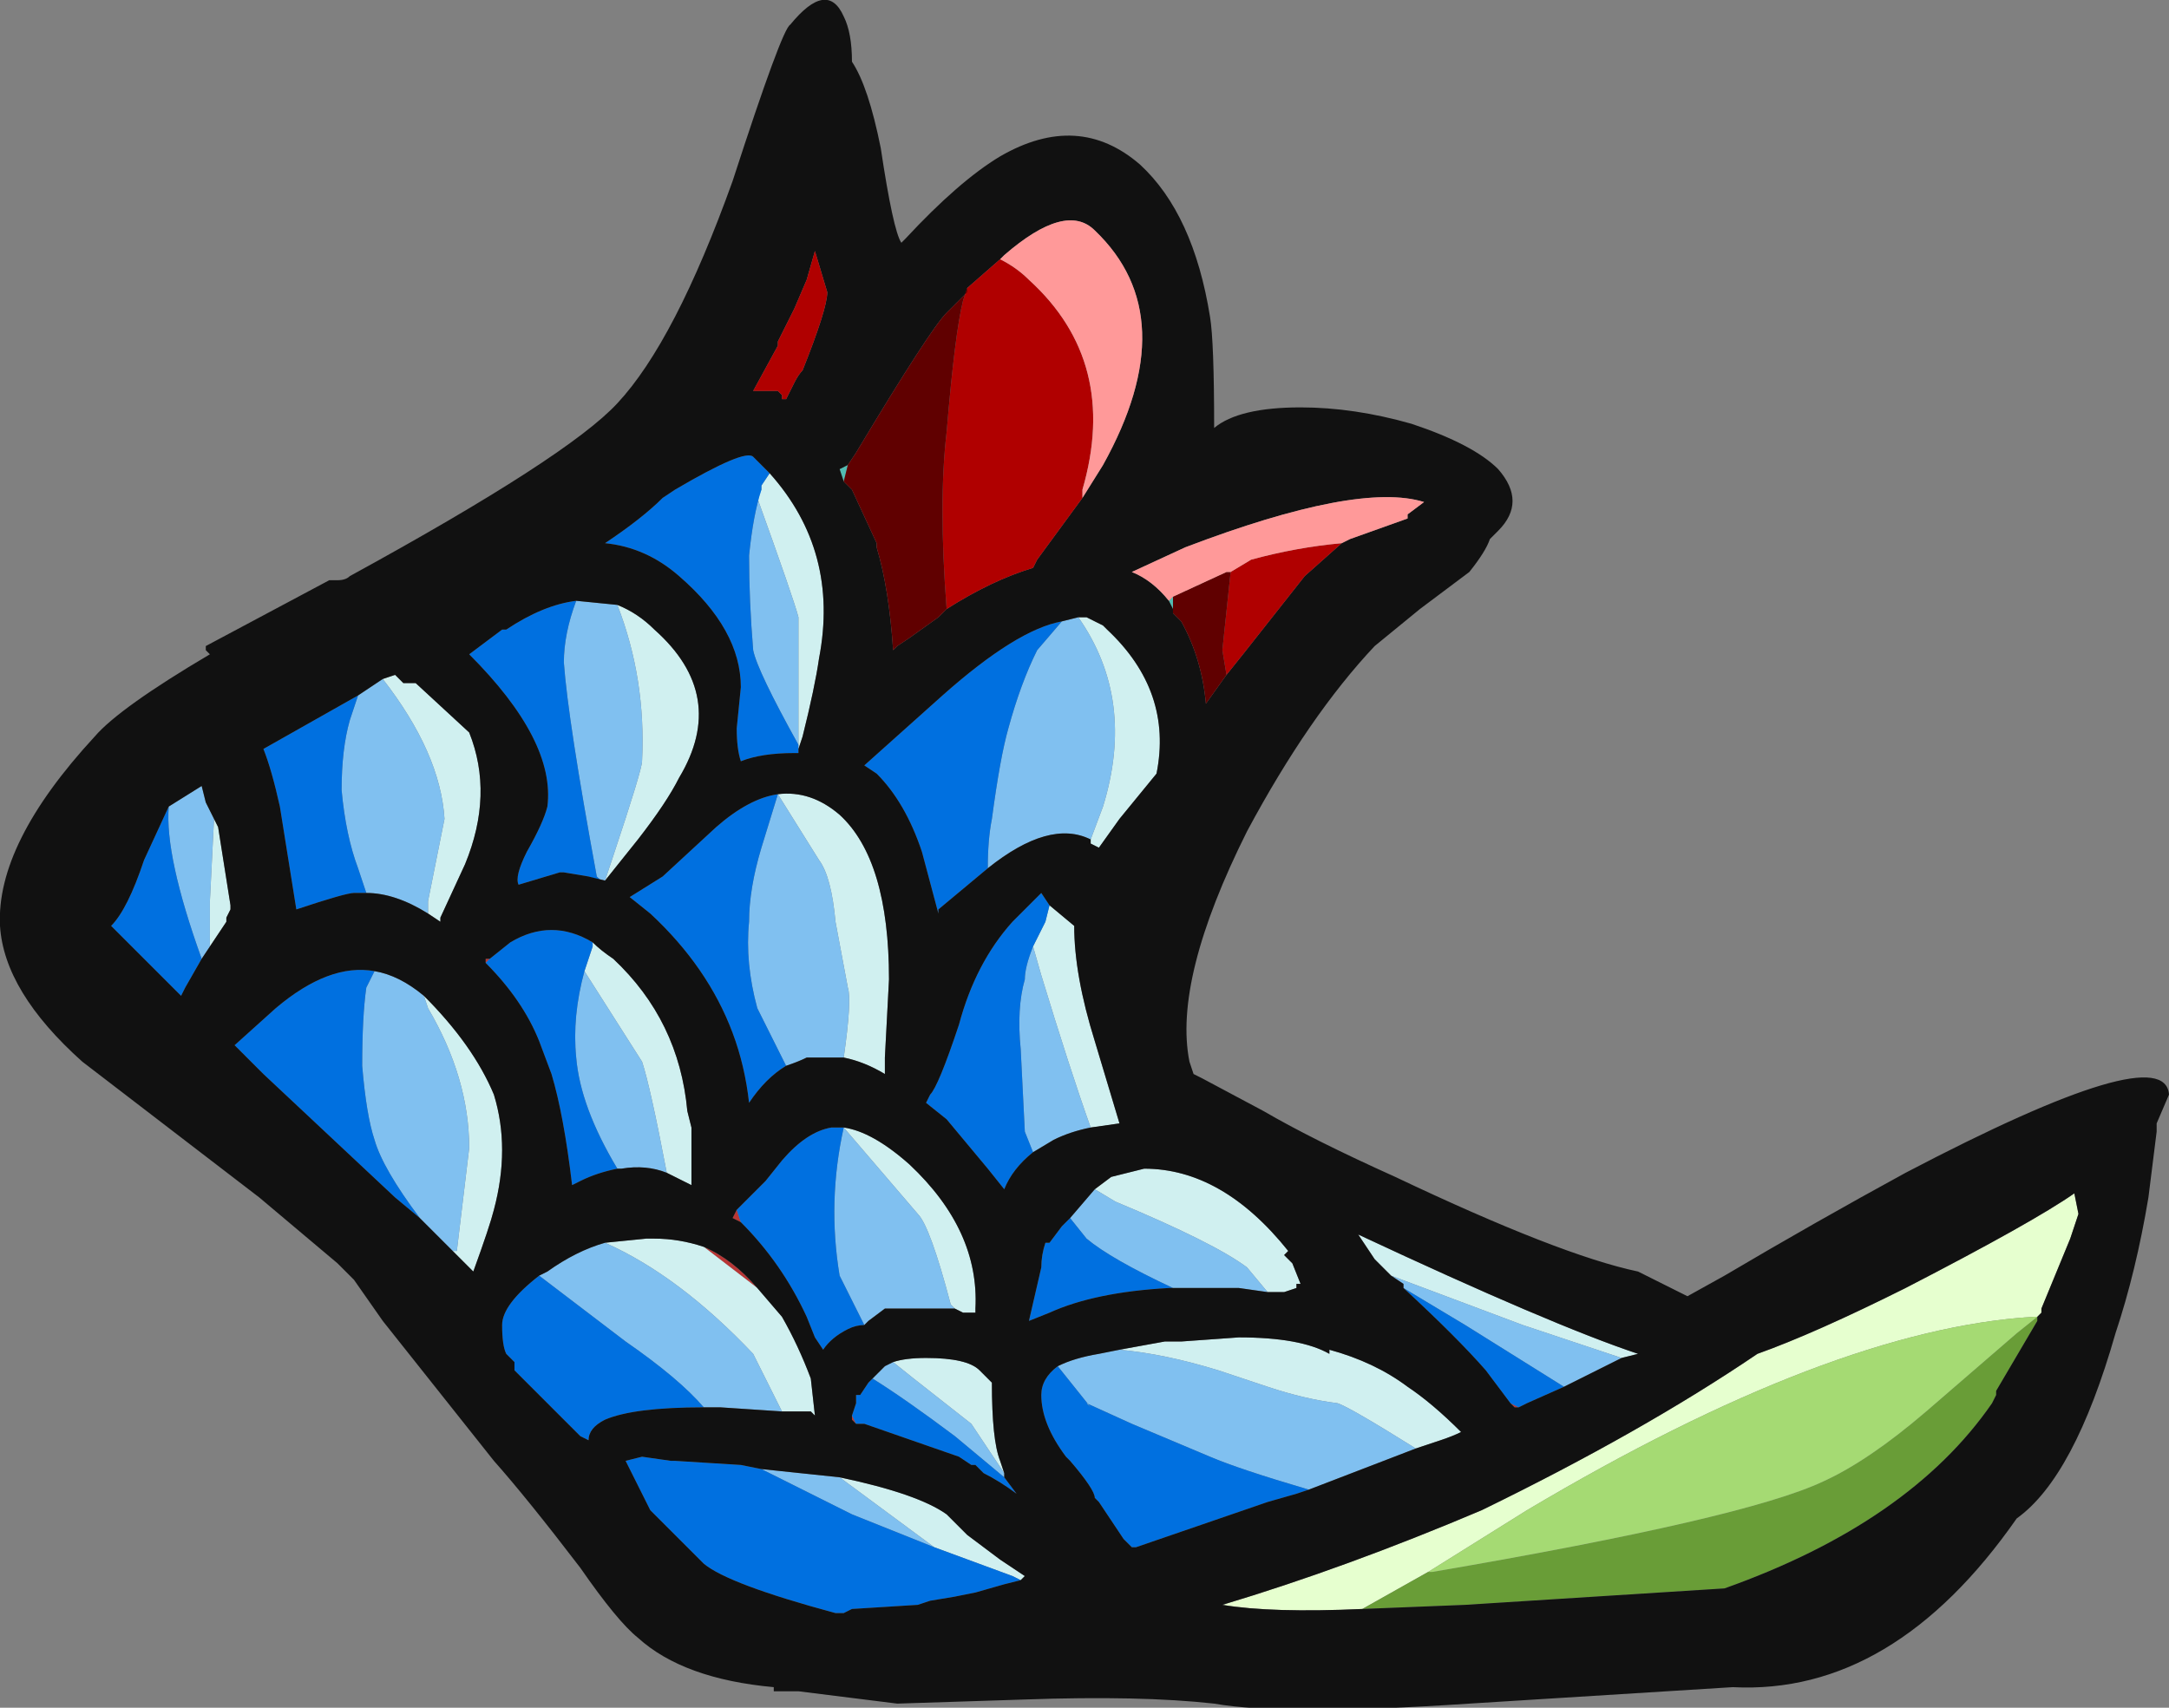 <?xml version="1.0" encoding="UTF-8" standalone="no"?>
<svg xmlns:ffdec="https://www.free-decompiler.com/flash" xmlns:xlink="http://www.w3.org/1999/xlink" ffdec:objectType="frame" height="145.25px" width="184.45px" xmlns="http://www.w3.org/2000/svg">
  <rect width="100%" height="100%" fill="#808080" stroke="none"/>
  <g transform="matrix(1.0, 0.0, 0.0, 1.0, 61.95, 111.65)">
    <use ffdec:characterId="1856" height="20.75" transform="matrix(7.0, 0.0, 0.0, 7.0, -61.95, -111.65)" width="26.35" xlink:href="#shape0"/>
  </g>
  <defs>
    <g id="shape0" transform="matrix(1.0, 0.0, 0.0, 1.0, 8.85, 15.95)">
      <path d="M0.15 -1.1 L0.05 -1.15 0.1 -1.25 0.15 -1.1 M9.6 1.15 L9.55 1.15 9.5 1.1 9.6 1.15 M1.55 1.35 L1.5 1.3 1.5 1.25 1.55 1.35 M-0.3 -0.8 Q0.05 -0.65 0.35 -0.3 L-0.3 -0.8 M-2.9 -4.3 L-2.95 -4.25 -2.95 -4.3 -2.9 -4.3" fill="#b83636" fill-rule="evenodd" stroke="none"/>
      <path d="M5.35 -8.65 L5.4 -8.7 5.4 -8.55 5.35 -8.65 M1.4 -10.1 L1.35 -10.25 1.45 -10.3 1.4 -10.1 M15.9 0.05 L15.9 0.1 15.9 0.05" fill="#52bcb2" fill-rule="evenodd" stroke="none"/>
      <path d="M7.7 3.6 Q6.6 3.65 6.0 3.55 7.5 3.1 9.15 2.4 11.1 1.45 12.5 0.5 13.2 0.25 14.3 -0.3 15.85 -1.1 16.35 -1.45 L16.4 -1.2 16.3 -0.9 15.95 -0.05 15.95 0.0 15.9 0.05 15.85 0.05 Q13.4 0.2 9.7 2.4 L8.5 3.15 7.7 3.6" fill="#e6ffcf" fill-rule="evenodd" stroke="none"/>
      <path d="M15.9 0.1 L15.4 0.95 15.4 1.0 15.35 1.1 Q14.35 2.55 12.1 3.35 L8.95 3.55 7.7 3.6 8.5 3.15 8.55 3.15 Q12.35 2.5 13.3 2.05 13.85 1.8 14.55 1.2 L15.65 0.25 15.9 0.05 15.9 0.1" fill="#699d37" fill-rule="evenodd" stroke="none"/>
      <path d="M8.5 3.15 L9.7 2.4 Q13.4 0.2 15.85 0.05 L15.9 0.05 15.65 0.25 14.55 1.2 Q13.85 1.8 13.3 2.05 12.35 2.5 8.55 3.15 L8.5 3.15" fill="#a5da73" fill-rule="evenodd" stroke="none"/>
      <path d="M0.4 -10.0 L0.4 -10.05 0.5 -10.2 Q1.35 -9.25 1.1 -7.95 1.05 -7.6 0.9 -7.0 L0.85 -6.85 0.85 -6.9 0.85 -7.15 Q0.85 -8.25 0.85 -8.45 0.8 -8.65 0.35 -9.9 L0.4 -10.0 M4.4 -5.75 L4.55 -6.15 Q4.95 -7.45 4.25 -8.45 L4.35 -8.45 4.55 -8.35 4.6 -8.3 Q5.4 -7.55 5.2 -6.55 L4.75 -6.0 4.5 -5.65 4.4 -5.7 4.4 -5.75 M4.4 -2.25 Q4.15 -2.95 3.8 -4.1 L3.7 -4.45 3.85 -4.75 3.9 -4.95 4.2 -4.7 Q4.2 -4.1 4.45 -3.3 L4.75 -2.3 4.4 -2.25 M1.4 -3.1 Q1.5 -3.8 1.45 -3.95 L1.3 -4.75 Q1.25 -5.3 1.1 -5.5 L0.6 -6.3 Q1.0 -6.35 1.35 -6.05 1.95 -5.5 1.95 -4.05 L1.9 -3.1 1.9 -2.9 Q1.65 -3.05 1.4 -3.1 M1.4 -2.25 Q1.75 -2.2 2.2 -1.8 3.05 -1.0 3.0 -0.05 L3.0 0.0 2.85 0.0 2.75 -0.05 2.7 -0.1 Q2.45 -1.05 2.3 -1.2 L1.4 -2.25 M6.55 -0.25 L6.3 -0.55 Q5.9 -0.85 4.7 -1.35 L4.45 -1.5 4.65 -1.65 5.05 -1.75 Q6.0 -1.75 6.8 -0.75 L6.75 -0.7 6.85 -0.6 6.95 -0.35 6.9 -0.35 6.9 -0.3 6.75 -0.25 6.55 -0.25 M8.05 -0.45 L7.85 -0.65 7.65 -0.95 Q10.0 0.15 11.05 0.5 L10.85 0.55 9.65 0.15 8.05 -0.45 M4.75 0.45 L5.3 0.35 5.5 0.35 6.2 0.3 Q6.95 0.3 7.3 0.5 L7.3 0.45 Q7.85 0.6 8.25 0.9 8.55 1.1 8.9 1.45 8.8 1.5 8.65 1.55 L8.35 1.65 Q7.55 1.15 7.4 1.1 7.0 1.05 6.55 0.9 L5.95 0.7 Q5.3 0.5 4.75 0.45 M2.0 0.6 Q2.15 0.55 2.4 0.55 2.9 0.55 3.05 0.7 L3.2 0.85 Q3.2 1.55 3.3 1.8 L3.35 1.95 2.95 1.35 2.25 0.8 2.0 0.6 M1.35 2.0 Q2.3 2.2 2.65 2.45 L2.9 2.7 3.3 3.0 3.6 3.2 3.55 3.25 3.45 3.2 2.5 2.85 1.35 2.0 M0.35 -0.3 L0.65 0.05 Q0.85 0.4 1.0 0.8 L1.05 1.25 1.0 1.2 0.65 1.2 0.3 0.5 Q-0.6 -0.45 -1.5 -0.85 L-1.0 -0.9 -0.9 -0.9 Q-0.6 -0.9 -0.3 -0.8 L0.35 -0.3 M-4.2 -7.7 L-4.05 -7.75 -3.95 -7.65 -3.8 -7.65 -3.15 -7.05 Q-2.85 -6.3 -3.2 -5.45 L-3.5 -4.8 -3.5 -4.75 -3.65 -4.85 -3.65 -5.0 -3.45 -6.0 Q-3.5 -6.8 -4.2 -7.7 M-1.5 -5.25 L-1.4 -5.55 Q-1.05 -6.6 -1.05 -6.7 -1.0 -7.7 -1.35 -8.6 -1.1 -8.5 -0.9 -8.3 0.0 -7.5 -0.6 -6.5 -0.75 -6.2 -1.1 -5.75 L-1.5 -5.25 M-6.25 -6.0 L-6.2 -5.9 -6.05 -4.95 -6.05 -4.9 -6.1 -4.8 -6.1 -4.75 -6.3 -4.45 -6.3 -5.0 -6.25 -6.0 M-1.75 -4.15 L-1.65 -4.45 -1.65 -4.5 Q-1.55 -4.4 -1.4 -4.3 -0.6 -3.55 -0.5 -2.45 L-0.45 -2.25 -0.45 -1.55 -0.75 -1.7 Q-0.95 -2.75 -1.05 -3.05 L-1.75 -4.15 M-3.7 -3.85 Q-3.1 -3.25 -2.85 -2.65 -2.65 -2.0 -2.85 -1.25 -2.9 -1.05 -3.1 -0.5 L-3.35 -0.75 -3.3 -0.75 -3.15 -2.0 Q-3.15 -2.85 -3.65 -3.7 L-3.7 -3.85" fill="#d0f0f0" fill-rule="evenodd" stroke="none"/>
      <path d="M0.85 -6.9 Q0.35 -7.8 0.3 -8.05 0.25 -8.65 0.25 -9.2 0.3 -9.7 0.4 -10.0 L0.35 -9.9 Q0.8 -8.65 0.85 -8.45 0.85 -8.25 0.85 -7.15 L0.85 -6.9 M3.15 -5.4 Q3.15 -5.75 3.2 -6.0 3.3 -6.75 3.4 -7.1 3.55 -7.65 3.75 -8.05 L4.05 -8.4 4.25 -8.45 Q4.95 -7.45 4.55 -6.15 L4.4 -5.75 Q3.9 -6.0 3.15 -5.4 M3.7 -1.95 L3.6 -2.2 3.55 -3.2 Q3.5 -3.7 3.6 -4.05 3.6 -4.2 3.7 -4.45 L3.8 -4.1 Q4.15 -2.95 4.4 -2.25 4.15 -2.2 3.95 -2.1 L3.7 -1.95 M0.6 -6.3 L1.1 -5.5 Q1.25 -5.3 1.3 -4.75 L1.45 -3.95 Q1.5 -3.8 1.4 -3.1 L0.95 -3.1 Q0.85 -3.05 0.7 -3.0 0.4 -3.6 0.35 -3.7 0.2 -4.25 0.25 -4.75 0.25 -5.15 0.4 -5.65 L0.6 -6.3 M2.75 -0.05 L1.9 -0.05 1.7 0.1 1.65 0.15 1.35 -0.45 Q1.2 -1.35 1.4 -2.25 L2.3 -1.2 Q2.45 -1.05 2.7 -0.1 L2.75 -0.05 M5.4 -0.3 Q4.65 -0.65 4.35 -0.9 L4.15 -1.15 4.45 -1.5 4.7 -1.35 Q5.9 -0.85 6.3 -0.55 L6.55 -0.25 6.2 -0.3 5.4 -0.3 M8.2 -0.3 L8.2 -0.35 8.05 -0.45 9.65 0.15 10.85 0.55 10.15 0.9 8.95 0.15 8.2 -0.3 M8.35 1.65 L7.05 2.15 Q6.2 1.9 5.85 1.75 L4.9 1.35 4.35 1.1 4.4 1.15 4.0 0.65 Q4.2 0.55 4.5 0.5 L4.75 0.45 Q5.3 0.5 5.95 0.7 L6.55 0.9 Q7.0 1.05 7.4 1.1 7.55 1.15 8.35 1.65 M3.35 1.95 L3.35 2.0 2.75 1.5 Q2.15 1.05 1.75 0.8 L1.9 0.65 2.0 0.6 2.25 0.8 2.95 1.35 3.35 1.95 M0.4 1.9 L1.35 2.0 2.5 2.85 1.5 2.45 0.4 1.9 M0.65 1.2 L-0.1 1.15 -0.3 1.15 Q-0.6 0.8 -1.25 0.35 L-2.3 -0.45 -2.2 -0.5 Q-1.85 -0.75 -1.5 -0.85 -0.6 -0.45 0.3 0.5 L0.65 1.2 M-4.5 -7.5 L-4.2 -7.7 Q-3.5 -6.8 -3.45 -6.0 L-3.65 -5.0 -3.65 -4.85 Q-4.05 -5.1 -4.4 -5.1 L-4.5 -5.4 Q-4.65 -5.8 -4.7 -6.35 -4.7 -6.85 -4.6 -7.2 L-4.5 -7.5 M-1.7 -5.3 L-1.55 -5.25 -1.6 -5.3 Q-1.95 -7.2 -2.0 -7.9 -2.0 -8.25 -1.85 -8.65 L-1.35 -8.6 Q-1.0 -7.7 -1.05 -6.7 -1.05 -6.6 -1.4 -5.55 L-1.5 -5.25 -1.7 -5.3 M-6.8 -6.15 L-6.4 -6.4 -6.35 -6.2 -6.25 -6.0 -6.3 -5.0 -6.3 -4.45 -6.4 -4.3 Q-6.85 -5.55 -6.8 -6.15 M-1.35 -1.75 Q-1.8 -2.5 -1.85 -3.1 -1.9 -3.6 -1.75 -4.15 L-1.05 -3.05 Q-0.95 -2.75 -0.75 -1.7 -1.0 -1.8 -1.3 -1.75 L-1.35 -1.75 M-3.35 -0.75 L-3.75 -1.15 Q-4.2 -1.75 -4.3 -2.1 -4.4 -2.4 -4.45 -3.0 -4.45 -3.6 -4.4 -3.95 L-4.3 -4.15 Q-4.0 -4.1 -3.7 -3.85 L-3.65 -3.7 Q-3.15 -2.85 -3.15 -2.0 L-3.3 -0.75 -3.35 -0.75" fill="#80c0f0" fill-rule="evenodd" stroke="none"/>
      <path d="M0.4 -10.0 Q0.3 -9.7 0.25 -9.2 0.25 -8.65 0.3 -8.05 0.35 -7.8 0.85 -6.9 L0.85 -6.85 0.85 -6.8 0.8 -6.8 Q0.4 -6.8 0.15 -6.7 0.1 -6.85 0.1 -7.1 L0.15 -7.6 Q0.15 -8.3 -0.6 -8.95 -1.0 -9.3 -1.5 -9.35 -1.05 -9.65 -0.8 -9.9 L-0.65 -10.0 Q0.2 -10.5 0.3 -10.4 L0.5 -10.2 0.4 -10.05 0.4 -10.0 M4.05 -8.4 L3.75 -8.05 Q3.55 -7.65 3.4 -7.1 3.3 -6.75 3.2 -6.0 3.15 -5.75 3.15 -5.4 L2.55 -4.9 2.55 -4.85 2.35 -5.6 Q2.15 -6.2 1.8 -6.55 L1.65 -6.65 2.6 -7.5 Q3.5 -8.3 4.05 -8.4 M3.7 -4.45 Q3.6 -4.2 3.6 -4.05 3.5 -3.7 3.55 -3.2 L3.6 -2.2 3.7 -1.95 Q3.45 -1.75 3.35 -1.5 L3.15 -1.75 2.65 -2.35 2.4 -2.55 2.45 -2.65 Q2.55 -2.75 2.8 -3.5 3.0 -4.25 3.45 -4.75 L3.8 -5.1 3.9 -4.95 3.85 -4.75 3.7 -4.45 M0.7 -3.0 Q0.45 -2.85 0.25 -2.55 0.2 -3.0 0.05 -3.4 -0.25 -4.2 -0.95 -4.85 L-1.2 -5.05 -0.8 -5.3 -0.15 -5.9 Q0.25 -6.25 0.6 -6.3 L0.4 -5.65 Q0.25 -5.15 0.25 -4.75 0.2 -4.25 0.35 -3.7 0.4 -3.6 0.7 -3.0 M1.65 0.15 Q1.55 0.15 1.45 0.2 1.25 0.3 1.15 0.45 L1.05 0.3 0.95 0.05 Q0.65 -0.6 0.15 -1.1 L0.1 -1.25 0.45 -1.6 0.65 -1.85 Q0.95 -2.2 1.25 -2.25 L1.4 -2.25 Q1.2 -1.35 1.35 -0.45 L1.65 0.15 M4.15 -1.15 L4.35 -0.9 Q4.65 -0.65 5.4 -0.3 L5.35 -0.3 Q4.45 -0.25 3.9 0.0 L3.65 0.1 3.8 -0.55 Q3.8 -0.7 3.85 -0.85 L3.9 -0.85 4.05 -1.05 4.15 -1.15 M10.15 0.9 L9.7 1.1 9.6 1.15 9.5 1.1 9.2 0.7 Q8.85 0.3 8.2 -0.3 L8.95 0.15 10.15 0.9 M7.05 2.15 L6.9 2.2 6.55 2.3 4.95 2.85 4.9 2.85 4.8 2.75 4.5 2.3 4.45 2.25 Q4.45 2.15 4.15 1.8 L4.1 1.75 Q3.8 1.35 3.8 1.0 3.8 0.8 4.0 0.65 L4.4 1.15 4.35 1.1 4.9 1.35 5.85 1.75 Q6.2 1.9 7.05 2.15 M3.35 2.0 L3.5 2.2 Q3.3 2.05 3.1 1.95 L3.0 1.85 2.95 1.85 2.8 1.75 1.65 1.35 1.55 1.35 1.5 1.25 1.55 1.1 1.55 1.0 1.6 1.0 1.7 0.85 1.75 0.8 Q2.15 1.05 2.75 1.5 L3.35 2.0 M3.55 3.25 L3.35 3.3 3.0 3.4 2.75 3.45 2.45 3.5 2.3 3.55 1.5 3.6 1.4 3.65 1.3 3.65 Q0.0 3.3 -0.3 3.05 L-0.95 2.4 -1.25 1.8 -1.05 1.75 -0.7 1.8 -0.65 1.8 0.15 1.85 0.4 1.9 1.5 2.45 2.5 2.85 3.45 3.2 3.55 3.25 M-0.3 1.15 Q-1.15 1.15 -1.5 1.3 -1.7 1.4 -1.7 1.55 L-1.8 1.5 -2.6 0.7 -2.6 0.6 -2.7 0.5 Q-2.75 0.4 -2.75 0.15 -2.75 -0.1 -2.3 -0.45 L-1.25 0.35 Q-0.6 0.8 -0.3 1.15 M-4.4 -5.1 L-4.55 -5.1 Q-4.65 -5.1 -5.25 -4.9 L-5.45 -6.15 Q-5.55 -6.6 -5.65 -6.85 L-4.5 -7.5 -4.6 -7.2 Q-4.7 -6.85 -4.7 -6.35 -4.65 -5.8 -4.5 -5.4 L-4.4 -5.1 M-1.85 -8.65 Q-2.0 -8.25 -2.0 -7.9 -1.95 -7.2 -1.6 -5.3 L-1.55 -5.25 -1.7 -5.3 -2.0 -5.35 -2.05 -5.35 -2.55 -5.2 Q-2.6 -5.3 -2.45 -5.6 -2.25 -5.95 -2.2 -6.15 -2.1 -6.95 -3.15 -8.0 L-2.75 -8.3 -2.7 -8.3 Q-2.25 -8.6 -1.85 -8.65 M-6.4 -4.3 L-6.6 -3.95 -6.65 -3.85 -7.5 -4.7 Q-7.3 -4.9 -7.1 -5.5 L-6.8 -6.15 Q-6.85 -5.55 -6.4 -4.3 M-1.65 -4.5 L-1.65 -4.45 -1.75 -4.15 Q-1.9 -3.6 -1.85 -3.1 -1.8 -2.5 -1.35 -1.75 -1.6 -1.7 -1.8 -1.6 L-1.9 -1.55 Q-2.0 -2.4 -2.15 -2.9 L-2.3 -3.3 Q-2.5 -3.8 -2.95 -4.25 L-2.9 -4.3 -2.65 -4.5 Q-2.15 -4.8 -1.65 -4.5 M-3.75 -1.15 L-4.05 -1.4 -5.65 -2.9 -6.0 -3.25 -5.5 -3.7 Q-4.85 -4.25 -4.3 -4.15 L-4.4 -3.95 Q-4.45 -3.6 -4.45 -3.0 -4.4 -2.4 -4.3 -2.1 -4.2 -1.75 -3.75 -1.15" fill="#0070e0" fill-rule="evenodd" stroke="none"/>
      <path d="M0.75 -15.65 Q1.2 -16.2 1.4 -15.75 1.5 -15.55 1.5 -15.2 1.7 -14.9 1.85 -14.15 2.0 -13.15 2.1 -13.0 L2.15 -13.05 Q2.8 -13.75 3.3 -14.05 4.25 -14.6 5.0 -13.95 5.65 -13.35 5.85 -12.1 5.9 -11.8 5.9 -10.75 6.2 -11.0 6.95 -11.0 7.6 -11.0 8.3 -10.8 9.05 -10.55 9.35 -10.25 9.7 -9.85 9.35 -9.5 L9.25 -9.4 Q9.2 -9.25 9.0 -9.0 L8.4 -8.55 7.85 -8.1 Q7.05 -7.25 6.3 -5.85 5.4 -4.05 5.6 -3.05 L5.65 -2.9 5.75 -2.85 6.5 -2.45 Q7.1 -2.1 8.1 -1.65 10.1 -0.7 11.05 -0.5 L11.65 -0.2 12.1 -0.45 Q13.2 -1.1 14.3 -1.7 17.45 -3.35 17.5 -2.65 L17.35 -2.3 17.35 -2.2 17.25 -1.4 Q17.1 -0.5 16.85 0.25 16.35 2.0 15.65 2.5 14.15 4.65 12.2 4.55 L9.0 4.75 Q6.75 4.9 5.9 4.75 5.0 4.65 3.6 4.7 L2.05 4.75 0.85 4.6 0.55 4.6 0.55 4.55 Q-0.55 4.45 -1.1 3.95 -1.35 3.75 -1.8 3.1 -2.45 2.25 -2.85 1.8 L-4.2 0.1 -4.55 -0.4 -4.75 -0.6 -5.7 -1.4 -7.85 -3.05 Q-8.8 -3.9 -8.85 -4.7 -8.9 -5.7 -7.7 -7.0 -7.4 -7.35 -6.3 -8.0 L-6.35 -8.05 -6.35 -8.1 -4.85 -8.9 -4.75 -8.9 Q-4.65 -8.9 -4.6 -8.95 -1.95 -10.4 -1.35 -11.05 -0.65 -11.8 0.05 -13.75 0.65 -15.6 0.75 -15.65 M7.45 -9.35 L7.55 -9.4 8.25 -9.65 8.25 -9.7 8.45 -9.85 Q7.65 -10.1 5.55 -9.3 L4.9 -9.0 Q5.15 -8.9 5.35 -8.65 L5.4 -8.55 5.4 -8.5 5.5 -8.4 Q5.75 -7.95 5.8 -7.4 L6.05 -7.75 6.25 -8.0 7.0 -8.95 7.45 -9.35 M4.3 -9.9 L4.55 -10.3 Q5.55 -12.1 4.45 -13.15 4.1 -13.5 3.35 -12.85 L3.3 -12.8 2.9 -12.45 2.9 -12.4 2.65 -12.15 Q2.45 -11.95 1.55 -10.45 L1.45 -10.3 1.35 -10.25 1.4 -10.1 1.5 -10.0 1.8 -9.35 1.8 -9.3 Q1.95 -8.8 2.0 -8.05 L2.05 -8.1 2.2 -8.2 2.55 -8.45 2.65 -8.55 Q3.2 -8.9 3.7 -9.05 L3.75 -9.15 4.3 -9.9 M0.95 -12.55 L0.8 -12.2 0.6 -11.8 0.6 -11.75 0.3 -11.2 0.6 -11.2 0.65 -11.15 0.65 -11.1 0.7 -11.1 0.8 -11.3 Q0.85 -11.4 0.9 -11.45 1.2 -12.2 1.2 -12.4 L1.05 -12.9 0.95 -12.55 M0.5 -10.2 L0.3 -10.4 Q0.2 -10.5 -0.65 -10.0 L-0.8 -9.9 Q-1.05 -9.65 -1.5 -9.35 -1.0 -9.3 -0.6 -8.95 0.15 -8.3 0.15 -7.6 L0.1 -7.1 Q0.1 -6.85 0.15 -6.7 0.4 -6.8 0.8 -6.8 L0.85 -6.8 0.85 -6.85 0.9 -7.0 Q1.05 -7.6 1.1 -7.95 1.35 -9.25 0.5 -10.2 M3.15 -5.4 Q3.9 -6.0 4.4 -5.75 L4.4 -5.7 4.5 -5.65 4.75 -6.0 5.2 -6.55 Q5.4 -7.55 4.6 -8.3 L4.55 -8.35 4.35 -8.45 4.25 -8.45 4.05 -8.4 Q3.5 -8.3 2.6 -7.5 L1.65 -6.65 1.8 -6.55 Q2.15 -6.2 2.35 -5.6 L2.55 -4.85 2.55 -4.9 3.15 -5.4 M3.7 -1.95 L3.95 -2.1 Q4.15 -2.2 4.4 -2.25 L4.75 -2.3 4.45 -3.3 Q4.2 -4.1 4.2 -4.7 L3.9 -4.95 3.8 -5.1 3.45 -4.75 Q3.0 -4.25 2.8 -3.5 2.55 -2.75 2.45 -2.65 L2.4 -2.55 2.65 -2.35 3.15 -1.75 3.35 -1.5 Q3.45 -1.75 3.7 -1.95 M1.4 -3.1 Q1.65 -3.05 1.9 -2.9 L1.9 -3.1 1.95 -4.05 Q1.95 -5.5 1.35 -6.05 1.0 -6.35 0.6 -6.3 0.25 -6.25 -0.15 -5.9 L-0.8 -5.3 -1.2 -5.05 -0.95 -4.85 Q-0.25 -4.2 0.05 -3.4 0.2 -3.0 0.25 -2.55 0.45 -2.85 0.7 -3.0 0.85 -3.05 0.95 -3.1 L1.4 -3.1 M2.75 -0.05 L2.85 0.0 3.0 0.0 3.0 -0.05 Q3.05 -1.0 2.2 -1.8 1.75 -2.2 1.4 -2.25 L1.25 -2.25 Q0.95 -2.2 0.65 -1.85 L0.45 -1.6 0.1 -1.25 0.05 -1.15 0.15 -1.1 Q0.65 -0.6 0.95 0.05 L1.05 0.3 1.15 0.45 Q1.25 0.3 1.45 0.2 1.55 0.15 1.65 0.15 L1.7 0.1 1.9 -0.05 2.75 -0.05 M5.3 -2.3 L5.3 -2.3 M4.15 -1.15 L4.05 -1.05 3.9 -0.85 3.85 -0.85 Q3.8 -0.7 3.8 -0.55 L3.65 0.1 3.9 0.0 Q4.45 -0.25 5.35 -0.3 L5.4 -0.3 6.2 -0.3 6.55 -0.25 6.75 -0.25 6.9 -0.3 6.9 -0.35 6.95 -0.35 6.85 -0.6 6.75 -0.7 6.8 -0.75 Q6.0 -1.75 5.05 -1.75 L4.65 -1.65 4.45 -1.5 4.15 -1.15 M8.05 -0.45 L8.2 -0.35 8.2 -0.3 Q8.85 0.3 9.2 0.7 L9.5 1.1 9.55 1.15 9.6 1.15 9.7 1.1 10.15 0.9 10.85 0.55 11.05 0.5 Q10.0 0.15 7.65 -0.95 L7.85 -0.65 8.05 -0.45 M15.9 0.05 L15.95 0.0 15.95 -0.05 16.3 -0.9 16.4 -1.2 16.35 -1.45 Q15.85 -1.1 14.3 -0.3 13.2 0.25 12.5 0.5 11.1 1.45 9.15 2.4 7.5 3.1 6.0 3.55 6.6 3.65 7.7 3.6 L8.95 3.55 12.1 3.35 Q14.35 2.55 15.35 1.1 L15.4 1.0 15.4 0.95 15.9 0.1 15.9 0.05 M8.35 1.65 L8.65 1.55 Q8.8 1.5 8.9 1.45 8.55 1.1 8.25 0.9 7.85 0.6 7.3 0.45 L7.3 0.5 Q6.95 0.3 6.2 0.3 L5.5 0.35 5.3 0.35 4.75 0.45 4.5 0.5 Q4.2 0.55 4.0 0.65 3.8 0.8 3.8 1.0 3.8 1.35 4.1 1.75 L4.15 1.8 Q4.45 2.15 4.45 2.25 L4.5 2.3 4.8 2.75 4.9 2.85 4.95 2.85 6.55 2.3 6.9 2.2 7.05 2.15 8.35 1.65 M3.35 1.95 L3.3 1.8 Q3.2 1.55 3.2 0.85 L3.05 0.7 Q2.9 0.55 2.4 0.55 2.15 0.55 2.0 0.6 L1.9 0.65 1.75 0.8 1.7 0.85 1.6 1.0 1.55 1.0 1.55 1.1 1.5 1.25 1.5 1.3 1.55 1.35 1.65 1.35 2.8 1.75 2.95 1.85 3.0 1.85 3.1 1.95 Q3.3 2.05 3.5 2.2 L3.35 2.0 3.35 1.95 M3.55 3.25 L3.6 3.2 3.3 3.0 2.9 2.7 2.65 2.45 Q2.3 2.2 1.35 2.0 L0.4 1.9 0.15 1.85 -0.65 1.8 -0.7 1.8 -1.05 1.75 -1.25 1.8 -0.95 2.4 -0.3 3.05 Q0.0 3.3 1.3 3.65 L1.4 3.65 1.5 3.6 2.3 3.55 2.45 3.5 2.75 3.45 3.0 3.4 3.35 3.3 3.55 3.25 M0.65 1.2 L1.0 1.2 1.05 1.25 1.0 0.8 Q0.85 0.4 0.65 0.05 L0.35 -0.3 Q0.05 -0.65 -0.3 -0.8 -0.6 -0.9 -0.9 -0.9 L-1.0 -0.9 -1.5 -0.85 Q-1.85 -0.75 -2.2 -0.5 L-2.3 -0.45 Q-2.75 -0.1 -2.75 0.15 -2.75 0.4 -2.7 0.5 L-2.6 0.6 -2.6 0.7 -1.8 1.5 -1.7 1.55 Q-1.7 1.4 -1.5 1.3 -1.15 1.15 -0.3 1.15 L-0.1 1.15 0.65 1.2 M-4.2 -7.7 L-4.5 -7.5 -5.65 -6.85 Q-5.55 -6.6 -5.45 -6.15 L-5.25 -4.9 Q-4.65 -5.1 -4.55 -5.1 L-4.4 -5.1 Q-4.05 -5.1 -3.65 -4.85 L-3.5 -4.75 -3.5 -4.8 -3.2 -5.45 Q-2.85 -6.3 -3.15 -7.05 L-3.8 -7.65 -3.95 -7.65 -4.05 -7.75 -4.2 -7.7 M-1.7 -5.3 L-1.5 -5.25 -1.1 -5.75 Q-0.75 -6.2 -0.6 -6.5 0.0 -7.5 -0.9 -8.3 -1.1 -8.5 -1.35 -8.6 L-1.85 -8.65 Q-2.25 -8.6 -2.7 -8.3 L-2.75 -8.3 -3.15 -8.0 Q-2.1 -6.95 -2.2 -6.15 -2.25 -5.95 -2.45 -5.6 -2.6 -5.3 -2.55 -5.2 L-2.05 -5.35 -2.0 -5.35 -1.7 -5.3 M-6.8 -6.15 L-7.1 -5.5 Q-7.3 -4.9 -7.5 -4.7 L-6.65 -3.85 -6.6 -3.95 -6.4 -4.3 -6.3 -4.45 -6.1 -4.75 -6.1 -4.8 -6.05 -4.9 -6.05 -4.95 -6.2 -5.9 -6.25 -6.0 -6.35 -6.2 -6.4 -6.4 -6.8 -6.15 M-1.65 -4.5 Q-2.15 -4.8 -2.65 -4.5 L-2.9 -4.3 -2.95 -4.3 -2.95 -4.25 Q-2.5 -3.8 -2.3 -3.3 L-2.15 -2.9 Q-2.0 -2.4 -1.9 -1.55 L-1.8 -1.6 Q-1.6 -1.7 -1.35 -1.75 L-1.3 -1.75 Q-1.0 -1.8 -0.75 -1.7 L-0.45 -1.55 -0.45 -2.25 -0.5 -2.45 Q-0.6 -3.55 -1.4 -4.3 -1.55 -4.4 -1.65 -4.5 M-3.35 -0.75 L-3.1 -0.5 Q-2.9 -1.05 -2.85 -1.25 -2.65 -2.0 -2.85 -2.65 -3.1 -3.25 -3.7 -3.85 -4.0 -4.1 -4.3 -4.15 -4.85 -4.25 -5.5 -3.7 L-6.0 -3.25 -5.65 -2.9 -4.05 -1.4 -3.75 -1.15 -3.35 -0.75" fill="#111111" fill-rule="evenodd" stroke="none"/>
      <path d="M6.1 -9.0 L6.35 -9.15 Q6.9 -9.3 7.45 -9.35 L7.0 -8.95 6.25 -8.0 6.05 -7.75 6.0 -8.05 6.1 -9.0 M3.3 -12.8 Q3.5 -12.7 3.65 -12.55 4.75 -11.55 4.3 -10.0 L4.3 -9.9 3.75 -9.15 3.7 -9.05 Q3.2 -8.9 2.65 -8.55 2.55 -9.85 2.65 -10.7 2.75 -11.9 2.85 -12.3 L2.9 -12.45 3.3 -12.8 M0.95 -12.55 L1.05 -12.9 1.2 -12.4 Q1.2 -12.2 0.9 -11.45 0.85 -11.4 0.8 -11.3 L0.7 -11.1 0.65 -11.1 0.65 -11.15 0.6 -11.2 0.3 -11.2 0.6 -11.75 0.6 -11.8 0.8 -12.2 0.95 -12.55" fill="#b00000" fill-rule="evenodd" stroke="none"/>
      <path d="M5.4 -8.7 L6.05 -9.0 6.1 -9.0 6.0 -8.05 6.05 -7.75 5.8 -7.4 Q5.75 -7.95 5.5 -8.4 L5.4 -8.5 5.4 -8.55 5.4 -8.7 M2.9 -12.45 L2.85 -12.3 Q2.75 -11.9 2.65 -10.7 2.55 -9.85 2.65 -8.55 L2.55 -8.45 2.2 -8.2 2.05 -8.1 2.0 -8.05 Q1.95 -8.8 1.8 -9.3 L1.8 -9.35 1.5 -10.0 1.4 -10.1 1.45 -10.3 1.55 -10.45 Q2.45 -11.95 2.65 -12.15 L2.9 -12.4 2.9 -12.45" fill="#600000" fill-rule="evenodd" stroke="none"/>
      <path d="M7.45 -9.35 Q6.9 -9.3 6.35 -9.15 L6.1 -9.0 6.05 -9.0 5.4 -8.7 5.35 -8.65 Q5.15 -8.9 4.9 -9.0 L5.55 -9.3 Q7.65 -10.1 8.45 -9.85 L8.25 -9.7 8.25 -9.65 7.55 -9.4 7.45 -9.35 M4.3 -9.9 L4.3 -10.0 Q4.75 -11.55 3.65 -12.55 3.5 -12.7 3.3 -12.8 L3.35 -12.85 Q4.1 -13.5 4.45 -13.15 5.55 -12.1 4.55 -10.3 L4.3 -9.9" fill="#ff9999" fill-rule="evenodd" stroke="none"/>
    </g>
  </defs>
</svg>
